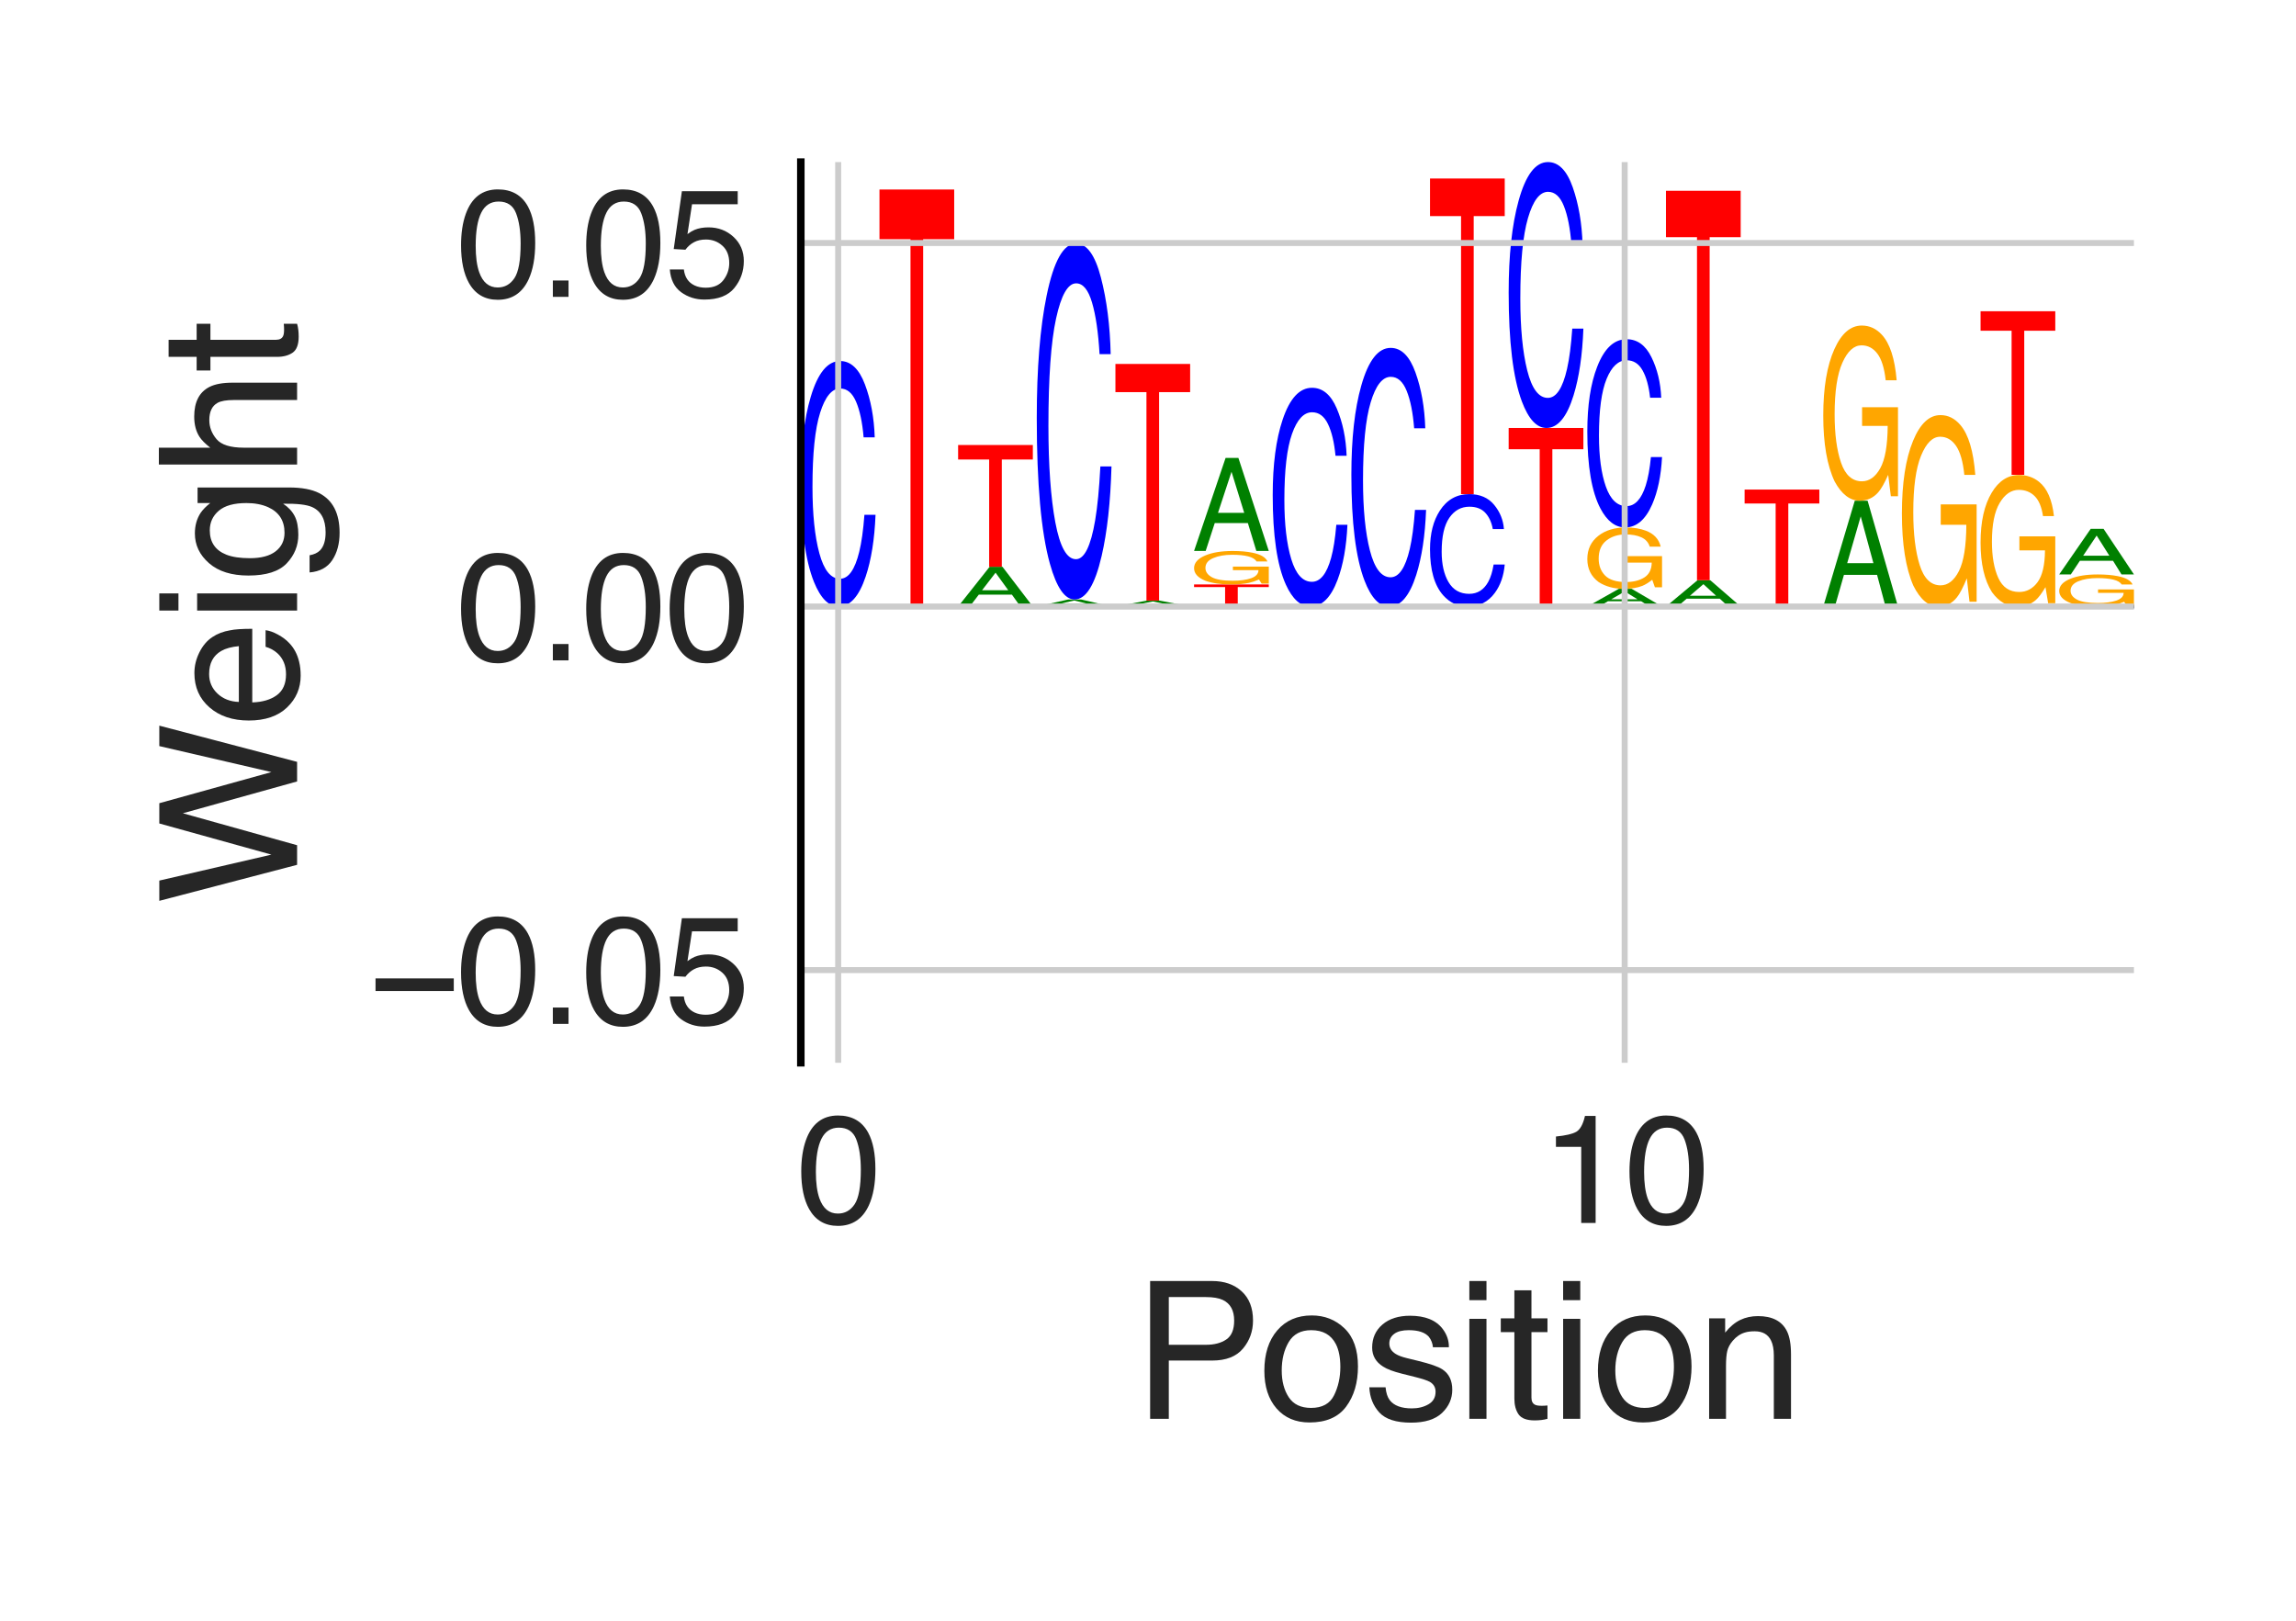 <?xml version="1.0" encoding="utf-8" standalone="no"?>
<!DOCTYPE svg PUBLIC "-//W3C//DTD SVG 1.1//EN"
  "http://www.w3.org/Graphics/SVG/1.1/DTD/svg11.dtd">
<svg height="216pt" version="1.1" viewBox="0 0 306 216" width="306pt" xmlns="http://www.w3.org/2000/svg" xmlns:xlink="http://www.w3.org/1999/xlink">
 <defs>
  <style type="text/css">*{stroke-linecap:butt;stroke-linejoin:round;}</style>
 </defs>
 <g id="figure_1">
  <g id="patch_1">
   <path d="M 0 216 
L 306 216 
L 306 0 
L 0 0 
z
" style="fill:#ffffff;"/>
  </g>
  <g id="axes_1">
   <g id="patch_2">
    <path d="M 106.73 141.64 
L 284.4 141.64 
L 284.4 21.6 
L 106.73 21.6 
z
" style="fill:#ffffff;"/>
   </g>
   <g id="line2d_1">
    <path clip-path="url(#pf4bdf32bd5)" d="M 106.73 80.837 
L 284.4 80.837 
" style="fill:none;stroke:#000000;stroke-linecap:round;stroke-width:0.5;"/>
   </g>
   <g id="patch_3">
    <path clip-path="url(#pf4bdf32bd5)" d="M 111.966 48.116 
Q 114.098 48.116 115.274 51.229 
Q 116.451 54.336 116.58 58.288 
L 115.098 58.288 
Q 114.846 55.29 114.093 53.537 
Q 113.34 51.778 111.98 51.778 
Q 110.322 51.778 109.303 55.006 
Q 108.283 58.227 108.283 64.886 
Q 108.283 70.347 109.202 73.745 
Q 110.124 77.135 111.951 77.135 
Q 113.631 77.135 114.511 73.562 
Q 114.976 71.681 115.206 68.608 
L 116.688 68.608 
Q 116.49 73.515 115.375 76.837 
Q 114.037 80.837 111.768 80.837 
Q 109.811 80.837 108.481 77.555 
Q 106.73 73.224 106.73 64.169 
Q 106.73 57.3 108.046 52.901 
Q 109.466 48.116 111.966 48.116 
z
M 111.66 48.116 
L 111.66 48.116 
z
" style="fill:#0000ff;"/>
   </g>
   <g id="patch_4">
    <path clip-path="url(#pf4bdf32bd5)" d="M 127.17 25.257 
L 127.17 31.879 
L 123.034 31.879 
L 123.034 80.837 
L 121.348 80.837 
L 121.348 31.879 
L 117.212 31.879 
L 117.212 25.257 
L 127.17 25.257 
z
" style="fill:#ff0000;"/>
   </g>
   <g id="patch_5">
    <path clip-path="url(#pf4bdf32bd5)" d="M 134.378 78.665 
L 132.684 76.324 
L 130.883 78.665 
L 134.378 78.665 
z
M 131.894 75.536 
L 133.603 75.536 
L 137.652 80.837 
L 135.994 80.837 
L 134.864 79.249 
L 130.45 79.249 
L 129.242 80.837 
L 127.694 80.837 
L 131.894 75.536 
z
M 132.677 75.536 
L 132.677 75.536 
z
" style="fill:#008000;"/>
   </g>
   <g id="patch_6">
    <path clip-path="url(#pf4bdf32bd5)" d="M 137.652 59.307 
L 137.652 61.24 
L 133.516 61.24 
L 133.516 75.536 
L 131.83 75.536 
L 131.83 61.24 
L 127.694 61.24 
L 127.694 59.307 
L 137.652 59.307 
z
" style="fill:#ff0000;"/>
   </g>
   <g id="patch_7">
    <path clip-path="url(#pf4bdf32bd5)" d="M 144.86 80.45 
L 143.166 80.033 
L 141.365 80.45 
L 144.86 80.45 
z
M 142.376 79.893 
L 144.085 79.893 
L 148.134 80.837 
L 146.476 80.837 
L 145.346 80.554 
L 140.932 80.554 
L 139.724 80.837 
L 138.176 80.837 
L 142.376 79.893 
z
M 143.159 79.893 
L 143.159 79.893 
z
" style="fill:#008000;"/>
   </g>
   <g id="patch_8">
    <path clip-path="url(#pf4bdf32bd5)" d="M 143.412 32.455 
Q 145.544 32.455 146.72 36.968 
Q 147.897 41.472 148.026 47.201 
L 146.544 47.201 
Q 146.292 42.855 145.539 40.314 
Q 144.786 37.763 143.426 37.763 
Q 141.768 37.763 140.749 42.443 
Q 139.729 47.113 139.729 56.767 
Q 139.729 64.685 140.648 69.611 
Q 141.57 74.526 143.397 74.526 
Q 145.077 74.526 145.957 69.346 
Q 146.422 66.618 146.652 62.164 
L 148.134 62.164 
Q 147.936 69.277 146.821 74.094 
Q 145.483 79.893 143.214 79.893 
Q 141.257 79.893 139.927 75.134 
Q 138.176 68.855 138.176 55.727 
Q 138.176 45.769 139.492 39.391 
Q 140.912 32.455 143.412 32.455 
z
M 143.106 32.455 
L 143.106 32.455 
z
" style="fill:#0000ff;"/>
   </g>
   <g id="patch_9">
    <path clip-path="url(#pf4bdf32bd5)" d="M 155.342 80.512 
L 153.648 80.161 
L 151.847 80.512 
L 155.342 80.512 
z
M 152.858 80.043 
L 154.567 80.043 
L 158.616 80.837 
L 156.958 80.837 
L 155.828 80.599 
L 151.414 80.599 
L 150.206 80.837 
L 148.658 80.837 
L 152.858 80.043 
z
M 153.641 80.043 
L 153.641 80.043 
z
" style="fill:#008000;"/>
   </g>
   <g id="patch_10">
    <path clip-path="url(#pf4bdf32bd5)" d="M 158.616 48.504 
L 158.616 52.261 
L 154.48 52.261 
L 154.48 80.043 
L 152.794 80.043 
L 152.794 52.261 
L 148.658 52.261 
L 148.658 48.504 
L 158.616 48.504 
z
" style="fill:#ff0000;"/>
   </g>
   <g id="patch_11">
    <path clip-path="url(#pf4bdf32bd5)" d="M 169.098 77.891 
L 169.098 78.242 
L 164.962 78.242 
L 164.962 80.837 
L 163.276 80.837 
L 163.276 78.242 
L 159.14 78.242 
L 159.14 77.891 
L 169.098 77.891 
z
" style="fill:#ff0000;"/>
   </g>
   <g id="patch_12">
    <path clip-path="url(#pf4bdf32bd5)" d="M 164.276 73.432 
Q 165.812 73.432 166.933 73.663 
Q 168.557 73.994 168.92 74.825 
L 167.46 74.825 
Q 167.191 74.361 166.353 74.148 
Q 165.515 73.936 164.238 73.936 
Q 162.725 73.936 161.69 74.378 
Q 160.655 74.819 160.655 75.694 
Q 160.655 76.449 161.507 76.923 
Q 162.362 77.398 164.29 77.398 
Q 165.767 77.398 166.735 77.065 
Q 167.704 76.732 167.726 75.987 
L 164.314 75.987 
L 164.314 75.512 
L 169.098 75.512 
L 169.098 77.779 
L 168.148 77.779 
L 167.792 77.233 
Q 167.044 77.554 166.465 77.678 
Q 165.491 77.891 163.993 77.891 
Q 162.058 77.891 160.662 77.404 
Q 159.14 76.792 159.14 75.725 
Q 159.14 74.661 160.624 74.032 
Q 162.034 73.432 164.276 73.432 
z
M 164.031 73.425 
L 164.031 73.425 
z
" style="fill:#ffa600;"/>
   </g>
   <g id="patch_13">
    <path clip-path="url(#pf4bdf32bd5)" d="M 165.824 68.348 
L 164.13 62.873 
L 162.329 68.348 
L 165.824 68.348 
z
M 163.34 61.032 
L 165.049 61.032 
L 169.098 73.425 
L 167.44 73.425 
L 166.31 69.714 
L 161.896 69.714 
L 160.688 73.425 
L 159.14 73.425 
L 163.34 61.032 
z
M 164.123 61.032 
L 164.123 61.032 
z
" style="fill:#008000;"/>
   </g>
   <g id="patch_14">
    <path clip-path="url(#pf4bdf32bd5)" d="M 174.858 51.682 
Q 176.99 51.682 178.166 54.456 
Q 179.343 57.224 179.472 60.745 
L 177.99 60.745 
Q 177.739 58.074 176.985 56.512 
Q 176.232 54.944 174.872 54.944 
Q 173.214 54.944 172.195 57.821 
Q 171.175 60.691 171.175 66.624 
Q 171.175 71.491 172.094 74.518 
Q 173.016 77.539 174.843 77.539 
Q 176.523 77.539 177.403 74.355 
Q 177.868 72.678 178.098 69.941 
L 179.58 69.941 
Q 179.382 74.313 178.267 77.273 
Q 176.929 80.837 174.66 80.837 
Q 172.703 80.837 171.373 77.912 
Q 169.622 74.053 169.622 65.985 
Q 169.622 59.865 170.938 55.945 
Q 172.359 51.682 174.858 51.682 
z
M 174.552 51.682 
L 174.552 51.682 
z
" style="fill:#0000ff;"/>
   </g>
   <g id="patch_15">
    <path clip-path="url(#pf4bdf32bd5)" d="M 185.34 46.364 
Q 187.472 46.364 188.648 49.644 
Q 189.825 52.917 189.954 57.08 
L 188.472 57.08 
Q 188.221 53.922 187.467 52.075 
Q 186.714 50.222 185.354 50.222 
Q 183.696 50.222 182.677 53.622 
Q 181.657 57.016 181.657 64.032 
Q 181.657 69.786 182.576 73.365 
Q 183.498 76.937 185.325 76.937 
Q 187.005 76.937 187.885 73.172 
Q 188.35 71.19 188.58 67.953 
L 190.062 67.953 
Q 189.864 73.122 188.749 76.623 
Q 187.411 80.837 185.142 80.837 
Q 183.185 80.837 181.855 77.379 
Q 180.104 72.816 180.104 63.276 
Q 180.104 56.039 181.42 51.405 
Q 182.841 46.364 185.34 46.364 
z
M 185.034 46.364 
L 185.034 46.364 
z
" style="fill:#0000ff;"/>
   </g>
   <g id="patch_16">
    <path clip-path="url(#pf4bdf32bd5)" d="M 195.822 65.855 
Q 197.954 65.855 199.13 67.28 
Q 200.307 68.703 200.436 70.512 
L 198.954 70.512 
Q 198.703 69.14 197.949 68.337 
Q 197.196 67.531 195.836 67.531 
Q 194.178 67.531 193.159 69.009 
Q 192.139 70.484 192.139 73.533 
Q 192.139 76.034 193.058 77.59 
Q 193.98 79.142 195.807 79.142 
Q 197.487 79.142 198.367 77.506 
Q 198.832 76.644 199.062 75.238 
L 200.544 75.238 
Q 200.346 77.484 199.231 79.006 
Q 197.893 80.837 195.624 80.837 
Q 193.667 80.837 192.337 79.334 
Q 190.586 77.351 190.586 73.205 
Q 190.586 70.06 191.902 68.046 
Q 193.323 65.855 195.822 65.855 
z
M 195.516 65.855 
L 195.516 65.855 
z
" style="fill:#0000ff;"/>
   </g>
   <g id="patch_17">
    <path clip-path="url(#pf4bdf32bd5)" d="M 200.544 23.789 
L 200.544 28.801 
L 196.408 28.801 
L 196.408 65.855 
L 194.722 65.855 
L 194.722 28.801 
L 190.586 28.801 
L 190.586 23.789 
L 200.544 23.789 
z
" style="fill:#ff0000;"/>
   </g>
   <g id="patch_18">
    <path clip-path="url(#pf4bdf32bd5)" d="M 211.026 57.036 
L 211.026 59.872 
L 206.89 59.872 
L 206.89 80.837 
L 205.204 80.837 
L 205.204 59.872 
L 201.068 59.872 
L 201.068 57.036 
L 211.026 57.036 
z
" style="fill:#ff0000;"/>
   </g>
   <g id="patch_19">
    <path clip-path="url(#pf4bdf32bd5)" d="M 206.304 21.6 
Q 208.436 21.6 209.612 24.971 
Q 210.789 28.335 210.918 32.616 
L 209.436 32.616 
Q 209.185 29.369 208.431 27.471 
Q 207.678 25.565 206.318 25.565 
Q 204.66 25.565 203.641 29.061 
Q 202.621 32.55 202.621 39.762 
Q 202.621 45.676 203.54 49.355 
Q 204.462 53.027 206.289 53.027 
Q 207.969 53.027 208.85 49.157 
Q 209.314 47.12 209.544 43.793 
L 211.026 43.793 
Q 210.828 49.106 209.713 52.705 
Q 208.375 57.036 206.106 57.036 
Q 204.149 57.036 202.819 53.482 
Q 201.068 48.791 201.068 38.985 
Q 201.068 31.546 202.384 26.782 
Q 203.805 21.6 206.304 21.6 
z
M 205.998 21.6 
L 205.998 21.6 
z
" style="fill:#0000ff;"/>
   </g>
   <g id="patch_20">
    <path clip-path="url(#pf4bdf32bd5)" d="M 218.234 79.869 
L 216.54 78.825 
L 214.739 79.869 
L 218.234 79.869 
z
M 215.75 78.474 
L 217.459 78.474 
L 221.508 80.837 
L 219.85 80.837 
L 218.72 80.129 
L 214.306 80.129 
L 213.098 80.837 
L 211.55 80.837 
L 215.75 78.474 
z
M 216.533 78.474 
L 216.533 78.474 
z
" style="fill:#008000;"/>
   </g>
   <g id="patch_21">
    <path clip-path="url(#pf4bdf32bd5)" d="M 216.686 70.301 
Q 218.222 70.301 219.343 70.724 
Q 220.967 71.332 221.33 72.854 
L 219.87 72.854 
Q 219.601 72.003 218.763 71.614 
Q 217.925 71.225 216.648 71.225 
Q 215.135 71.225 214.1 72.035 
Q 213.065 72.844 213.065 74.446 
Q 213.065 75.83 213.917 76.699 
Q 214.772 77.569 216.7 77.569 
Q 218.177 77.569 219.146 76.96 
Q 220.114 76.349 220.136 74.984 
L 216.724 74.984 
L 216.724 74.113 
L 221.508 74.113 
L 221.508 78.268 
L 220.558 78.268 
L 220.202 77.268 
Q 219.454 77.855 218.875 78.083 
Q 217.901 78.474 216.403 78.474 
Q 214.468 78.474 213.072 77.581 
Q 211.55 76.459 211.55 74.504 
Q 211.55 72.553 213.034 71.401 
Q 214.444 70.301 216.686 70.301 
z
M 216.441 70.29 
L 216.441 70.29 
z
" style="fill:#ffa600;"/>
   </g>
   <g id="patch_22">
    <path clip-path="url(#pf4bdf32bd5)" d="M 216.786 45.209 
Q 218.918 45.209 220.094 47.596 
Q 221.271 49.976 221.4 53.006 
L 219.918 53.006 
Q 219.667 50.708 218.913 49.364 
Q 218.16 48.016 216.8 48.016 
Q 215.142 48.016 214.123 50.49 
Q 213.103 52.959 213.103 58.063 
Q 213.103 62.249 214.022 64.853 
Q 214.944 67.452 216.771 67.452 
Q 218.451 67.452 219.332 64.713 
Q 219.796 63.271 220.026 60.916 
L 221.508 60.916 
Q 221.31 64.677 220.195 67.224 
Q 218.857 70.29 216.588 70.29 
Q 214.631 70.29 213.301 67.774 
Q 211.55 64.454 211.55 57.514 
Q 211.55 52.248 212.866 48.877 
Q 214.287 45.209 216.786 45.209 
z
M 216.48 45.209 
L 216.48 45.209 
z
" style="fill:#0000ff;"/>
   </g>
   <g id="patch_23">
    <path clip-path="url(#pf4bdf32bd5)" d="M 228.716 79.401 
L 227.022 77.853 
L 225.221 79.401 
L 228.716 79.401 
z
M 226.232 77.332 
L 227.941 77.332 
L 231.99 80.837 
L 230.332 80.837 
L 229.202 79.787 
L 224.788 79.787 
L 223.58 80.837 
L 222.032 80.837 
L 226.232 77.332 
z
M 227.015 77.332 
L 227.015 77.332 
z
" style="fill:#008000;"/>
   </g>
   <g id="patch_24">
    <path clip-path="url(#pf4bdf32bd5)" d="M 231.99 25.426 
L 231.99 31.61 
L 227.854 31.61 
L 227.854 77.332 
L 226.168 77.332 
L 226.168 31.61 
L 222.032 31.61 
L 222.032 25.426 
L 231.99 25.426 
z
" style="fill:#ff0000;"/>
   </g>
   <g id="patch_25">
    <path clip-path="url(#pf4bdf32bd5)" d="M 242.472 65.247 
L 242.472 67.104 
L 238.336 67.104 
L 238.336 80.837 
L 236.65 80.837 
L 236.65 67.104 
L 232.514 67.104 
L 232.514 65.247 
L 242.472 65.247 
z
" style="fill:#ff0000;"/>
   </g>
   <g id="patch_26">
    <path clip-path="url(#pf4bdf32bd5)" d="M 249.68 75.057 
L 247.986 68.825 
L 246.185 75.057 
L 249.68 75.057 
z
M 247.196 66.729 
L 248.905 66.729 
L 252.954 80.837 
L 251.296 80.837 
L 250.166 76.612 
L 245.752 76.612 
L 244.544 80.837 
L 242.996 80.837 
L 247.196 66.729 
z
M 247.979 66.729 
L 247.979 66.729 
z
" style="fill:#008000;"/>
   </g>
   <g id="patch_27">
    <path clip-path="url(#pf4bdf32bd5)" d="M 248.132 43.387 
Q 249.668 43.387 250.789 44.595 
Q 252.413 46.329 252.776 50.678 
L 251.316 50.678 
Q 251.047 48.248 250.209 47.136 
Q 249.371 46.025 248.094 46.025 
Q 246.581 46.025 245.546 48.339 
Q 244.511 50.649 244.511 55.225 
Q 244.511 59.177 245.363 61.66 
Q 246.218 64.144 248.146 64.144 
Q 249.623 64.144 250.592 62.405 
Q 251.56 60.66 251.582 56.761 
L 248.17 56.761 
L 248.17 54.273 
L 252.954 54.273 
L 252.954 66.139 
L 252.004 66.139 
L 251.648 63.284 
Q 250.9 64.961 250.321 65.613 
Q 249.347 66.729 247.849 66.729 
Q 245.914 66.729 244.518 64.178 
Q 242.996 60.974 242.996 55.389 
Q 242.996 49.818 244.48 46.527 
Q 245.89 43.387 248.132 43.387 
z
M 247.887 43.353 
L 247.887 43.353 
z
" style="fill:#ffa600;"/>
   </g>
   <g id="patch_28">
    <path clip-path="url(#pf4bdf32bd5)" d="M 258.614 55.322 
Q 260.15 55.322 261.271 56.642 
Q 262.895 58.538 263.258 63.292 
L 261.798 63.292 
Q 261.529 60.635 260.691 59.42 
Q 259.853 58.206 258.576 58.206 
Q 257.063 58.206 256.028 60.736 
Q 254.993 63.26 254.993 68.262 
Q 254.993 72.582 255.845 75.297 
Q 256.7 78.011 258.628 78.011 
Q 260.105 78.011 261.074 76.11 
Q 262.042 74.203 262.064 69.941 
L 258.652 69.941 
L 258.652 67.221 
L 263.436 67.221 
L 263.436 80.193 
L 262.486 80.193 
L 262.13 77.071 
Q 261.382 78.904 260.803 79.617 
Q 259.829 80.837 258.331 80.837 
Q 256.396 80.837 255 78.048 
Q 253.478 74.547 253.478 68.441 
Q 253.478 62.352 254.962 58.755 
Q 256.372 55.322 258.614 55.322 
z
M 258.369 55.285 
L 258.369 55.285 
z
" style="fill:#ffa600;"/>
   </g>
   <g id="patch_29">
    <path clip-path="url(#pf4bdf32bd5)" d="M 269.096 63.306 
Q 270.632 63.306 271.753 64.213 
Q 273.377 65.516 273.74 68.782 
L 272.28 68.782 
Q 272.011 66.956 271.173 66.122 
Q 270.335 65.287 269.058 65.287 
Q 267.545 65.287 266.51 67.025 
Q 265.475 68.76 265.475 72.196 
Q 265.475 75.165 266.327 77.03 
Q 267.182 78.895 269.11 78.895 
Q 270.587 78.895 271.556 77.589 
Q 272.524 76.279 272.546 73.35 
L 269.134 73.35 
L 269.134 71.482 
L 273.918 71.482 
L 273.918 80.394 
L 272.968 80.394 
L 272.612 78.25 
Q 271.864 79.509 271.285 79.999 
Q 270.311 80.837 268.813 80.837 
Q 266.878 80.837 265.482 78.921 
Q 263.96 76.515 263.96 72.32 
Q 263.96 68.136 265.444 65.664 
Q 266.854 63.306 269.096 63.306 
z
M 268.851 63.28 
L 268.851 63.28 
z
" style="fill:#ffa600;"/>
   </g>
   <g id="patch_30">
    <path clip-path="url(#pf4bdf32bd5)" d="M 273.918 41.48 
L 273.918 44.077 
L 269.782 44.077 
L 269.782 63.28 
L 268.096 63.28 
L 268.096 44.077 
L 263.96 44.077 
L 263.96 41.48 
L 273.918 41.48 
z
" style="fill:#ff0000;"/>
   </g>
   <g id="patch_31">
    <path clip-path="url(#pf4bdf32bd5)" d="M 279.578 76.56 
Q 281.114 76.56 282.235 76.782 
Q 283.859 77.1 284.222 77.896 
L 282.762 77.896 
Q 282.493 77.451 281.655 77.247 
Q 280.817 77.044 279.54 77.044 
Q 278.027 77.044 276.992 77.468 
Q 275.957 77.891 275.957 78.729 
Q 275.957 79.453 276.809 79.908 
Q 277.664 80.363 279.592 80.363 
Q 281.069 80.363 282.038 80.045 
Q 283.006 79.725 283.028 79.011 
L 279.616 79.011 
L 279.616 78.555 
L 284.4 78.555 
L 284.4 80.729 
L 283.45 80.729 
L 283.094 80.206 
Q 282.346 80.513 281.767 80.632 
Q 280.793 80.837 279.295 80.837 
Q 277.36 80.837 275.964 80.37 
Q 274.442 79.783 274.442 78.759 
Q 274.442 77.739 275.926 77.136 
Q 277.336 76.56 279.578 76.56 
z
M 279.333 76.554 
L 279.333 76.554 
z
" style="fill:#ffa600;"/>
   </g>
   <g id="patch_32">
    <path clip-path="url(#pf4bdf32bd5)" d="M 281.126 74.064 
L 279.432 71.379 
L 277.631 74.064 
L 281.126 74.064 
z
M 278.642 70.476 
L 280.351 70.476 
L 284.4 76.554 
L 282.742 76.554 
L 281.612 74.734 
L 277.198 74.734 
L 275.99 76.554 
L 274.442 76.554 
L 278.642 70.476 
z
M 279.425 70.476 
L 279.425 70.476 
z
" style="fill:#008000;"/>
   </g>
   <g id="patch_33">
    <path clip-path="url(#pf4bdf32bd5)" d="M 113.414 94.228 
L 111.72 99.241 
L 109.919 94.228 
L 113.414 94.228 
z
M 110.93 100.926 
L 112.639 100.926 
L 116.688 89.58 
L 115.03 89.58 
L 113.9 92.978 
L 109.486 92.978 
L 108.278 89.58 
L 106.73 89.58 
L 110.93 100.926 
z
M 111.713 100.926 
L 111.713 100.926 
z
" style="fill:none;opacity:0;"/>
   </g>
   <g id="patch_34">
    <path clip-path="url(#pf4bdf32bd5)" d="M 111.866 114.059 
Q 113.402 114.059 114.523 113.38 
Q 116.147 112.404 116.51 109.957 
L 115.05 109.957 
Q 114.781 111.324 113.943 111.95 
Q 113.105 112.575 111.828 112.575 
Q 110.315 112.575 109.28 111.273 
Q 108.245 109.973 108.245 107.399 
Q 108.245 105.175 109.097 103.778 
Q 109.952 102.381 111.88 102.381 
Q 113.357 102.381 114.325 103.359 
Q 115.294 104.341 115.316 106.534 
L 111.904 106.534 
L 111.904 107.935 
L 116.688 107.935 
L 116.688 101.258 
L 115.738 101.258 
L 115.382 102.864 
Q 114.634 101.921 114.055 101.554 
Q 113.081 100.926 111.583 100.926 
Q 109.648 100.926 108.252 102.362 
Q 106.73 104.164 106.73 107.307 
Q 106.73 110.441 108.214 112.292 
Q 109.624 114.059 111.866 114.059 
z
M 111.621 114.078 
L 111.621 114.078 
z
" style="fill:none;opacity:0;"/>
   </g>
   <g id="patch_35">
    <path clip-path="url(#pf4bdf32bd5)" d="M 116.688 89.58 
L 116.688 88.538 
L 112.552 88.538 
L 112.552 80.837 
L 110.866 80.837 
L 110.866 88.538 
L 106.73 88.538 
L 106.73 89.58 
L 116.688 89.58 
z
" style="fill:none;opacity:0;"/>
   </g>
   <g id="patch_36">
    <path clip-path="url(#pf4bdf32bd5)" d="M 123.896 95.193 
L 122.202 106.862 
L 120.401 95.193 
L 123.896 95.193 
z
M 121.412 110.786 
L 123.121 110.786 
L 127.17 84.369 
L 125.512 84.369 
L 124.382 92.281 
L 119.968 92.281 
L 118.76 84.369 
L 117.212 84.369 
L 121.412 110.786 
z
M 122.195 110.786 
L 122.195 110.786 
z
" style="fill:none;opacity:0;"/>
   </g>
   <g id="patch_37">
    <path clip-path="url(#pf4bdf32bd5)" d="M 122.448 84.369 
Q 124.58 84.369 125.756 84.033 
Q 126.933 83.698 127.062 83.271 
L 125.58 83.271 
Q 125.328 83.595 124.575 83.784 
Q 123.822 83.974 122.462 83.974 
Q 120.804 83.974 119.785 83.626 
Q 118.765 83.278 118.765 82.559 
Q 118.765 81.969 119.684 81.603 
Q 120.606 81.237 122.433 81.237 
Q 124.113 81.237 124.993 81.622 
Q 125.458 81.825 125.688 82.157 
L 127.17 82.157 
Q 126.972 81.627 125.857 81.269 
Q 124.519 80.837 122.25 80.837 
Q 120.293 80.837 118.963 81.191 
Q 117.212 81.659 117.212 82.636 
Q 117.212 83.378 118.528 83.853 
Q 119.948 84.369 122.448 84.369 
z
M 122.142 84.369 
L 122.142 84.369 
z
" style="fill:none;opacity:0;"/>
   </g>
   <g id="patch_38">
    <path clip-path="url(#pf4bdf32bd5)" d="M 122.348 138.014 
Q 123.884 138.014 125.005 136.605 
Q 126.629 134.581 126.992 129.509 
L 125.532 129.509 
Q 125.263 132.344 124.425 133.64 
Q 123.587 134.936 122.31 134.936 
Q 120.797 134.936 119.762 132.237 
Q 118.727 129.543 118.727 124.205 
Q 118.727 119.595 119.579 116.698 
Q 120.434 113.801 122.362 113.801 
Q 123.839 113.801 124.807 115.83 
Q 125.776 117.865 125.798 122.413 
L 122.386 122.413 
L 122.386 125.316 
L 127.17 125.316 
L 127.17 111.474 
L 126.22 111.474 
L 125.864 114.804 
Q 125.116 112.849 124.537 112.088 
Q 123.563 110.786 122.065 110.786 
Q 120.13 110.786 118.734 113.762 
Q 117.212 117.498 117.212 124.014 
Q 117.212 130.512 118.696 134.35 
Q 120.106 138.014 122.348 138.014 
z
M 122.103 138.053 
L 122.103 138.053 
z
" style="fill:none;opacity:0;"/>
   </g>
   <g id="patch_39">
    <path clip-path="url(#pf4bdf32bd5)" d="M 132.93 90.351 
Q 135.062 90.351 136.238 89.445 
Q 137.415 88.542 137.544 87.393 
L 136.062 87.393 
Q 135.81 88.265 135.057 88.774 
Q 134.304 89.286 132.944 89.286 
Q 131.286 89.286 130.267 88.348 
Q 129.247 87.411 129.247 85.475 
Q 129.247 83.887 130.166 82.899 
Q 131.088 81.913 132.915 81.913 
Q 134.595 81.913 135.475 82.952 
Q 135.94 83.499 136.17 84.393 
L 137.652 84.393 
Q 137.454 82.966 136.339 82 
Q 135.001 80.837 132.732 80.837 
Q 130.775 80.837 129.445 81.791 
Q 127.694 83.051 127.694 85.683 
Q 127.694 87.68 129.01 88.959 
Q 130.43 90.351 132.93 90.351 
z
M 132.624 90.351 
L 132.624 90.351 
z
" style="fill:none;opacity:0;"/>
   </g>
   <g id="patch_40">
    <path clip-path="url(#pf4bdf32bd5)" d="M 132.83 102.54 
Q 134.366 102.54 135.487 101.909 
Q 137.111 101.003 137.474 98.732 
L 136.014 98.732 
Q 135.745 100.001 134.907 100.582 
Q 134.069 101.162 132.792 101.162 
Q 131.279 101.162 130.244 99.953 
Q 129.209 98.747 129.209 96.358 
Q 129.209 94.294 130.061 92.997 
Q 130.916 91.7 132.844 91.7 
Q 134.321 91.7 135.289 92.609 
Q 136.258 93.52 136.28 95.556 
L 132.868 95.556 
L 132.868 96.855 
L 137.652 96.855 
L 137.652 90.658 
L 136.702 90.658 
L 136.346 92.15 
Q 135.598 91.274 135.019 90.933 
Q 134.045 90.351 132.547 90.351 
Q 130.612 90.351 129.216 91.683 
Q 127.694 93.356 127.694 96.272 
Q 127.694 99.181 129.178 100.9 
Q 130.588 102.54 132.83 102.54 
z
M 132.585 102.557 
L 132.585 102.557 
z
" style="fill:none;opacity:0;"/>
   </g>
   <g id="patch_41">
    <path clip-path="url(#pf4bdf32bd5)" d="M 143.312 101.194 
Q 144.848 101.194 145.969 100.141 
Q 147.593 98.628 147.956 94.835 
L 146.496 94.835 
Q 146.227 96.955 145.389 97.924 
Q 144.551 98.893 143.274 98.893 
Q 141.761 98.893 140.726 96.875 
Q 139.691 94.861 139.691 90.87 
Q 139.691 87.423 140.543 85.257 
Q 141.398 83.091 143.326 83.091 
Q 144.803 83.091 145.771 84.608 
Q 146.74 86.13 146.762 89.53 
L 143.35 89.53 
L 143.35 91.7 
L 148.134 91.7 
L 148.134 81.351 
L 147.184 81.351 
L 146.828 83.841 
Q 146.08 82.379 145.501 81.81 
Q 144.527 80.837 143.029 80.837 
Q 141.094 80.837 139.698 83.062 
Q 138.176 85.856 138.176 90.727 
Q 138.176 95.586 139.66 98.455 
Q 141.07 101.194 143.312 101.194 
z
M 143.067 101.224 
L 143.067 101.224 
z
" style="fill:none;opacity:0;"/>
   </g>
   <g id="patch_42">
    <path clip-path="url(#pf4bdf32bd5)" d="M 148.134 130.486 
L 148.134 126.999 
L 143.998 126.999 
L 143.998 101.224 
L 142.312 101.224 
L 142.312 126.999 
L 138.176 126.999 
L 138.176 130.486 
L 148.134 130.486 
z
" style="fill:none;opacity:0;"/>
   </g>
   <g id="patch_43">
    <path clip-path="url(#pf4bdf32bd5)" d="M 153.894 90.288 
Q 156.026 90.288 157.202 89.389 
Q 158.379 88.491 158.508 87.35 
L 157.026 87.35 
Q 156.774 88.216 156.021 88.722 
Q 155.268 89.23 153.908 89.23 
Q 152.25 89.23 151.231 88.298 
Q 150.211 87.367 150.211 85.444 
Q 150.211 83.867 151.13 82.885 
Q 152.052 81.906 153.879 81.906 
Q 155.559 81.906 156.439 82.938 
Q 156.904 83.482 157.134 84.369 
L 158.616 84.369 
Q 158.418 82.952 157.303 81.992 
Q 155.965 80.837 153.696 80.837 
Q 151.739 80.837 150.409 81.785 
Q 148.658 83.036 148.658 85.651 
Q 148.658 87.635 149.974 88.906 
Q 151.394 90.288 153.894 90.288 
z
M 153.588 90.288 
L 153.588 90.288 
z
" style="fill:none;opacity:0;"/>
   </g>
   <g id="patch_44">
    <path clip-path="url(#pf4bdf32bd5)" d="M 153.794 113.723 
Q 155.33 113.723 156.451 112.51 
Q 158.075 110.769 158.438 106.403 
L 156.978 106.403 
Q 156.709 108.843 155.871 109.958 
Q 155.033 111.074 153.756 111.074 
Q 152.243 111.074 151.208 108.751 
Q 150.173 106.432 150.173 101.838 
Q 150.173 97.87 151.025 95.376 
Q 151.88 92.883 153.808 92.883 
Q 155.285 92.883 156.253 94.629 
Q 157.222 96.381 157.244 100.295 
L 153.832 100.295 
L 153.832 102.794 
L 158.616 102.794 
L 158.616 90.879 
L 157.666 90.879 
L 157.31 93.746 
Q 156.562 92.063 155.983 91.408 
Q 155.009 90.288 153.511 90.288 
Q 151.576 90.288 150.18 92.849 
Q 148.658 96.065 148.658 101.673 
Q 148.658 107.266 150.142 110.57 
Q 151.552 113.723 153.794 113.723 
z
M 153.549 113.757 
L 153.549 113.757 
z
" style="fill:none;opacity:0;"/>
   </g>
   <g id="patch_45">
    <path clip-path="url(#pf4bdf32bd5)" d="M 164.376 100.85 
Q 166.508 100.85 167.684 98.946 
Q 168.861 97.046 168.99 94.629 
L 167.508 94.629 
Q 167.257 96.462 166.503 97.534 
Q 165.75 98.61 164.39 98.61 
Q 162.732 98.61 161.713 96.636 
Q 160.693 94.666 160.693 90.593 
Q 160.693 87.253 161.612 85.175 
Q 162.534 83.101 164.361 83.101 
Q 166.041 83.101 166.921 85.287 
Q 167.386 86.437 167.616 88.316 
L 169.098 88.316 
Q 168.9 85.316 167.785 83.283 
Q 166.447 80.837 164.178 80.837 
Q 162.221 80.837 160.891 82.844 
Q 159.14 85.493 159.14 91.032 
Q 159.14 95.233 160.456 97.923 
Q 161.876 100.85 164.376 100.85 
z
M 164.07 100.85 
L 164.07 100.85 
z
" style="fill:none;opacity:0;"/>
   </g>
   <g id="patch_46">
    <path clip-path="url(#pf4bdf32bd5)" d="M 176.306 80.895 
L 174.612 80.958 
L 172.811 80.895 
L 176.306 80.895 
z
M 173.822 80.979 
L 175.531 80.979 
L 179.58 80.837 
L 177.922 80.837 
L 176.792 80.88 
L 172.378 80.88 
L 171.17 80.837 
L 169.622 80.837 
L 173.822 80.979 
z
M 174.605 80.979 
L 174.605 80.979 
z
" style="fill:none;opacity:0;"/>
   </g>
   <g id="patch_47">
    <path clip-path="url(#pf4bdf32bd5)" d="M 174.758 93.5 
Q 176.294 93.5 177.415 92.852 
Q 179.039 91.921 179.402 89.589 
L 177.942 89.589 
Q 177.673 90.892 176.835 91.488 
Q 175.997 92.085 174.72 92.085 
Q 173.207 92.085 172.172 90.843 
Q 171.137 89.604 171.137 87.15 
Q 171.137 85.03 171.989 83.698 
Q 172.844 82.366 174.772 82.366 
Q 176.249 82.366 177.217 83.299 
Q 178.186 84.235 178.208 86.326 
L 174.796 86.326 
L 174.796 87.661 
L 179.58 87.661 
L 179.58 81.296 
L 178.63 81.296 
L 178.274 82.827 
Q 177.526 81.928 176.947 81.578 
Q 175.973 80.979 174.475 80.979 
Q 172.54 80.979 171.144 82.348 
Q 169.622 84.066 169.622 87.062 
Q 169.622 90.05 171.106 91.815 
Q 172.516 93.5 174.758 93.5 
z
M 174.513 93.518 
L 174.513 93.518 
z
" style="fill:none;opacity:0;"/>
   </g>
   <g id="patch_48">
    <path clip-path="url(#pf4bdf32bd5)" d="M 179.58 110.456 
L 179.58 108.438 
L 175.444 108.438 
L 175.444 93.518 
L 173.758 93.518 
L 173.758 108.438 
L 169.622 108.438 
L 169.622 110.456 
L 179.58 110.456 
z
" style="fill:none;opacity:0;"/>
   </g>
   <g id="patch_49">
    <path clip-path="url(#pf4bdf32bd5)" d="M 186.788 104.547 
L 185.094 113.068 
L 183.293 104.547 
L 186.788 104.547 
z
M 184.304 115.934 
L 186.013 115.934 
L 190.062 96.644 
L 188.404 96.644 
L 187.274 102.421 
L 182.86 102.421 
L 181.652 96.644 
L 180.104 96.644 
L 184.304 115.934 
z
M 185.087 115.934 
L 185.087 115.934 
z
" style="fill:none;opacity:0;"/>
   </g>
   <g id="patch_50">
    <path clip-path="url(#pf4bdf32bd5)" d="M 185.24 96.625 
Q 186.776 96.625 187.897 95.95 
Q 189.521 94.982 189.884 92.554 
L 188.424 92.554 
Q 188.155 93.911 187.317 94.531 
Q 186.479 95.152 185.202 95.152 
Q 183.689 95.152 182.654 93.86 
Q 181.619 92.57 181.619 90.016 
Q 181.619 87.809 182.471 86.422 
Q 183.326 85.036 185.254 85.036 
Q 186.731 85.036 187.699 86.007 
Q 188.668 86.981 188.69 89.158 
L 185.278 89.158 
L 185.278 90.547 
L 190.062 90.547 
L 190.062 83.922 
L 189.112 83.922 
L 188.756 85.516 
Q 188.008 84.58 187.429 84.216 
Q 186.455 83.593 184.957 83.593 
Q 183.022 83.593 181.626 85.017 
Q 180.104 86.805 180.104 89.924 
Q 180.104 93.034 181.588 94.871 
Q 182.998 96.625 185.24 96.625 
z
M 184.995 96.644 
L 184.995 96.644 
z
" style="fill:none;opacity:0;"/>
   </g>
   <g id="patch_51">
    <path clip-path="url(#pf4bdf32bd5)" d="M 190.062 83.593 
L 190.062 83.264 
L 185.926 83.264 
L 185.926 80.837 
L 184.24 80.837 
L 184.24 83.264 
L 180.104 83.264 
L 180.104 83.593 
L 190.062 83.593 
z
" style="fill:none;opacity:0;"/>
   </g>
   <g id="patch_52">
    <path clip-path="url(#pf4bdf32bd5)" d="M 197.27 91.646 
L 195.576 103.299 
L 193.775 91.646 
L 197.27 91.646 
z
M 194.786 107.218 
L 196.495 107.218 
L 200.544 80.837 
L 198.886 80.837 
L 197.756 88.738 
L 193.342 88.738 
L 192.134 80.837 
L 190.586 80.837 
L 194.786 107.218 
z
M 195.569 107.218 
L 195.569 107.218 
z
" style="fill:none;opacity:0;"/>
   </g>
   <g id="patch_53">
    <path clip-path="url(#pf4bdf32bd5)" d="M 195.722 139.169 
Q 197.258 139.169 198.379 137.516 
Q 200.003 135.141 200.366 129.189 
L 198.906 129.189 
Q 198.637 132.516 197.799 134.037 
Q 196.961 135.558 195.684 135.558 
Q 194.171 135.558 193.136 132.39 
Q 192.101 129.229 192.101 122.965 
Q 192.101 117.555 192.953 114.156 
Q 193.808 110.756 195.736 110.756 
Q 197.213 110.756 198.182 113.137 
Q 199.15 115.525 199.172 120.862 
L 195.76 120.862 
L 195.76 124.268 
L 200.544 124.268 
L 200.544 108.025 
L 199.594 108.025 
L 199.238 111.934 
Q 198.49 109.639 197.911 108.746 
Q 196.937 107.218 195.439 107.218 
Q 193.504 107.218 192.108 110.71 
Q 190.586 115.095 190.586 122.741 
Q 190.586 130.366 192.07 134.87 
Q 193.48 139.169 195.722 139.169 
z
M 195.477 139.216 
L 195.477 139.216 
z
" style="fill:none;opacity:0;"/>
   </g>
   <g id="patch_54">
    <path clip-path="url(#pf4bdf32bd5)" d="M 207.752 85.504 
L 206.058 90.536 
L 204.257 85.504 
L 207.752 85.504 
z
M 205.268 92.228 
L 206.977 92.228 
L 211.026 80.837 
L 209.368 80.837 
L 208.238 84.249 
L 203.824 84.249 
L 202.616 80.837 
L 201.068 80.837 
L 205.268 92.228 
z
M 206.051 92.228 
L 206.051 92.228 
z
" style="fill:none;opacity:0;"/>
   </g>
   <g id="patch_55">
    <path clip-path="url(#pf4bdf32bd5)" d="M 206.204 141.569 
Q 207.74 141.569 208.861 139.015 
Q 210.485 135.349 210.848 126.157 
L 209.388 126.157 
Q 209.119 131.294 208.281 133.643 
Q 207.443 135.992 206.166 135.992 
Q 204.653 135.992 203.618 131.1 
Q 202.583 126.218 202.583 116.546 
Q 202.583 108.192 203.435 102.942 
Q 204.29 97.692 206.218 97.692 
Q 207.695 97.692 208.664 101.369 
Q 209.632 105.056 209.654 113.298 
L 206.242 113.298 
L 206.242 118.558 
L 211.026 118.558 
L 211.026 93.474 
L 210.076 93.474 
L 209.72 99.51 
Q 208.972 95.966 208.393 94.588 
Q 207.419 92.228 205.921 92.228 
Q 203.986 92.228 202.59 97.621 
Q 201.068 104.392 201.068 116.199 
Q 201.068 127.975 202.552 134.93 
Q 203.962 141.569 206.204 141.569 
z
M 205.959 141.64 
L 205.959 141.64 
z
" style="fill:none;opacity:0;"/>
   </g>
   <g id="patch_56">
    <path clip-path="url(#pf4bdf32bd5)" d="M 221.508 117.185 
L 221.508 112.855 
L 217.372 112.855 
L 217.372 80.837 
L 215.686 80.837 
L 215.686 112.855 
L 211.55 112.855 
L 211.55 117.185 
L 221.508 117.185 
z
" style="fill:none;opacity:0;"/>
   </g>
   <g id="patch_57">
    <path clip-path="url(#pf4bdf32bd5)" d="M 227.268 101.49 
Q 229.4 101.49 230.576 99.525 
Q 231.753 97.565 231.882 95.07 
L 230.4 95.07 
Q 230.149 96.962 229.395 98.069 
Q 228.642 99.179 227.282 99.179 
Q 225.624 99.179 224.605 97.142 
Q 223.585 95.109 223.585 90.905 
Q 223.585 87.458 224.504 85.314 
Q 225.426 83.174 227.253 83.174 
Q 228.933 83.174 229.814 85.429 
Q 230.278 86.617 230.508 88.556 
L 231.99 88.556 
Q 231.792 85.459 230.677 83.361 
Q 229.339 80.837 227.07 80.837 
Q 225.113 80.837 223.783 82.909 
Q 222.032 85.643 222.032 91.358 
Q 222.032 95.694 223.348 98.47 
Q 224.769 101.49 227.268 101.49 
z
M 226.962 101.49 
L 226.962 101.49 
z
" style="fill:none;opacity:0;"/>
   </g>
   <g id="patch_58">
    <path clip-path="url(#pf4bdf32bd5)" d="M 227.168 137.796 
Q 228.704 137.796 229.825 135.917 
Q 231.449 133.219 231.812 126.456 
L 230.352 126.456 
Q 230.083 130.236 229.245 131.964 
Q 228.407 133.693 227.13 133.693 
Q 225.617 133.693 224.582 130.093 
Q 223.547 126.501 223.547 119.384 
Q 223.547 113.237 224.399 109.374 
Q 225.254 105.511 227.182 105.511 
Q 228.659 105.511 229.628 108.216 
Q 230.596 110.929 230.618 116.994 
L 227.206 116.994 
L 227.206 120.864 
L 231.99 120.864 
L 231.99 102.407 
L 231.04 102.407 
L 230.684 106.849 
Q 229.936 104.241 229.357 103.226 
Q 228.383 101.49 226.885 101.49 
Q 224.95 101.49 223.554 105.458 
Q 222.032 110.441 222.032 119.128 
Q 222.032 127.793 223.516 132.911 
Q 224.926 137.796 227.168 137.796 
z
M 226.923 137.848 
L 226.923 137.848 
z
" style="fill:none;opacity:0;"/>
   </g>
   <g id="patch_59">
    <path clip-path="url(#pf4bdf32bd5)" d="M 239.198 81.705 
L 237.504 82.64 
L 235.703 81.705 
L 239.198 81.705 
z
M 236.714 82.955 
L 238.423 82.955 
L 242.472 80.837 
L 240.814 80.837 
L 239.684 81.471 
L 235.27 81.471 
L 234.062 80.837 
L 232.514 80.837 
L 236.714 82.955 
z
M 237.497 82.955 
L 237.497 82.955 
z
" style="fill:none;opacity:0;"/>
   </g>
   <g id="patch_60">
    <path clip-path="url(#pf4bdf32bd5)" d="M 237.75 88.474 
Q 239.882 88.474 241.059 87.949 
Q 242.235 87.425 242.364 86.758 
L 240.882 86.758 
Q 240.631 87.264 239.877 87.559 
Q 239.124 87.856 237.764 87.856 
Q 236.106 87.856 235.087 87.312 
Q 234.067 86.768 234.067 85.645 
Q 234.067 84.724 234.986 84.151 
Q 235.908 83.579 237.735 83.579 
Q 239.415 83.579 240.296 84.182 
Q 240.76 84.499 240.99 85.017 
L 242.472 85.017 
Q 242.274 84.19 241.159 83.629 
Q 239.821 82.955 237.552 82.955 
Q 235.595 82.955 234.265 83.508 
Q 232.514 84.239 232.514 85.766 
Q 232.514 86.925 233.83 87.667 
Q 235.251 88.474 237.75 88.474 
z
M 237.444 88.474 
L 237.444 88.474 
z
" style="fill:none;opacity:0;"/>
   </g>
   <g id="patch_61">
    <path clip-path="url(#pf4bdf32bd5)" d="M 237.65 96.538 
Q 239.186 96.538 240.307 96.121 
Q 241.931 95.522 242.294 94.019 
L 240.834 94.019 
Q 240.565 94.859 239.727 95.243 
Q 238.889 95.627 237.612 95.627 
Q 236.099 95.627 235.064 94.827 
Q 234.029 94.029 234.029 92.448 
Q 234.029 91.083 234.881 90.225 
Q 235.736 89.367 237.664 89.367 
Q 239.141 89.367 240.11 89.968 
Q 241.078 90.57 241.1 91.918 
L 237.688 91.918 
L 237.688 92.777 
L 242.472 92.777 
L 242.472 88.677 
L 241.522 88.677 
L 241.166 89.664 
Q 240.418 89.085 239.839 88.859 
Q 238.865 88.474 237.367 88.474 
Q 235.432 88.474 234.036 89.355 
Q 232.514 90.462 232.514 92.392 
Q 232.514 94.317 233.998 95.453 
Q 235.408 96.538 237.65 96.538 
z
M 237.405 96.55 
L 237.405 96.55 
z
" style="fill:none;opacity:0;"/>
   </g>
   <g id="patch_62">
    <path clip-path="url(#pf4bdf32bd5)" d="M 248.232 93.983 
Q 250.364 93.983 251.541 92.732 
Q 252.717 91.484 252.846 89.897 
L 251.364 89.897 
Q 251.113 91.101 250.359 91.805 
Q 249.606 92.512 248.246 92.512 
Q 246.588 92.512 245.569 91.215 
Q 244.549 89.921 244.549 87.246 
Q 244.549 85.051 245.468 83.686 
Q 246.39 82.324 248.217 82.324 
Q 249.897 82.324 250.778 83.76 
Q 251.242 84.516 251.472 85.75 
L 252.954 85.75 
Q 252.756 83.779 251.641 82.444 
Q 250.303 80.837 248.034 80.837 
Q 246.077 80.837 244.747 82.156 
Q 242.996 83.896 242.996 87.534 
Q 242.996 90.293 244.312 92.061 
Q 245.733 93.983 248.232 93.983 
z
M 247.926 93.983 
L 247.926 93.983 
z
" style="fill:none;opacity:0;"/>
   </g>
   <g id="patch_63">
    <path clip-path="url(#pf4bdf32bd5)" d="M 252.954 118.871 
L 252.954 115.905 
L 248.818 115.905 
L 248.818 93.983 
L 247.132 93.983 
L 247.132 115.905 
L 242.996 115.905 
L 242.996 118.871 
L 252.954 118.871 
z
" style="fill:none;opacity:0;"/>
   </g>
   <g id="patch_64">
    <path clip-path="url(#pf4bdf32bd5)" d="M 260.162 85.458 
L 258.468 89.332 
L 256.667 85.458 
L 260.162 85.458 
z
M 257.678 90.634 
L 259.387 90.634 
L 263.436 81.865 
L 261.778 81.865 
L 260.648 84.491 
L 256.234 84.491 
L 255.026 81.865 
L 253.478 81.865 
L 257.678 90.634 
z
M 258.461 90.634 
L 258.461 90.634 
z
" style="fill:none;opacity:0;"/>
   </g>
   <g id="patch_65">
    <path clip-path="url(#pf4bdf32bd5)" d="M 258.714 81.865 
Q 260.846 81.865 262.023 81.767 
Q 263.199 81.67 263.328 81.545 
L 261.846 81.545 
Q 261.595 81.64 260.841 81.695 
Q 260.088 81.75 258.728 81.75 
Q 257.07 81.75 256.051 81.649 
Q 255.031 81.547 255.031 81.338 
Q 255.031 81.167 255.95 81.06 
Q 256.872 80.953 258.699 80.953 
Q 260.379 80.953 261.26 81.066 
Q 261.724 81.125 261.954 81.221 
L 263.436 81.221 
Q 263.238 81.067 262.123 80.963 
Q 260.785 80.837 258.516 80.837 
Q 256.559 80.837 255.229 80.94 
Q 253.478 81.076 253.478 81.361 
Q 253.478 81.577 254.794 81.715 
Q 256.215 81.865 258.714 81.865 
z
M 258.408 81.865 
L 258.408 81.865 
z
" style="fill:none;opacity:0;"/>
   </g>
   <g id="patch_66">
    <path clip-path="url(#pf4bdf32bd5)" d="M 263.436 106.744 
L 263.436 104.825 
L 259.3 104.825 
L 259.3 90.634 
L 257.614 90.634 
L 257.614 104.825 
L 253.478 104.825 
L 253.478 106.744 
L 263.436 106.744 
z
" style="fill:none;opacity:0;"/>
   </g>
   <g id="patch_67">
    <path clip-path="url(#pf4bdf32bd5)" d="M 270.644 103.194 
L 268.95 116.391 
L 267.149 103.194 
L 270.644 103.194 
z
M 268.16 120.829 
L 269.869 120.829 
L 273.918 90.953 
L 272.26 90.953 
L 271.13 99.901 
L 266.716 99.901 
L 265.508 90.953 
L 263.96 90.953 
L 268.16 120.829 
z
M 268.943 120.829 
L 268.943 120.829 
z
" style="fill:none;opacity:0;"/>
   </g>
   <g id="patch_68">
    <path clip-path="url(#pf4bdf32bd5)" d="M 269.196 90.953 
Q 271.328 90.953 272.505 89.991 
Q 273.681 89.03 273.81 87.808 
L 272.328 87.808 
Q 272.077 88.735 271.323 89.277 
Q 270.57 89.821 269.21 89.821 
Q 267.552 89.821 266.533 88.823 
Q 265.513 87.827 265.513 85.768 
Q 265.513 84.08 266.432 83.03 
Q 267.354 81.981 269.181 81.981 
Q 270.861 81.981 271.742 83.086 
Q 272.206 83.668 272.436 84.618 
L 273.918 84.618 
Q 273.72 83.101 272.605 82.073 
Q 271.267 80.837 268.998 80.837 
Q 267.041 80.837 265.711 81.852 
Q 263.96 83.191 263.96 85.99 
Q 263.96 88.114 265.276 89.474 
Q 266.697 90.953 269.196 90.953 
z
M 268.89 90.953 
L 268.89 90.953 
z
" style="fill:none;opacity:0;"/>
   </g>
   <g id="patch_69">
    <path clip-path="url(#pf4bdf32bd5)" d="M 279.678 91.244 
Q 281.81 91.244 282.987 90.449 
Q 284.163 89.656 284.292 88.647 
L 282.81 88.647 
Q 282.559 89.413 281.805 89.86 
Q 281.052 90.309 279.692 90.309 
Q 278.034 90.309 277.015 89.485 
Q 275.995 88.663 275.995 86.963 
Q 275.995 85.569 276.914 84.701 
Q 277.836 83.836 279.663 83.836 
Q 281.343 83.836 282.224 84.748 
Q 282.688 85.228 282.918 86.013 
L 284.4 86.013 
Q 284.202 84.76 283.087 83.912 
Q 281.749 82.891 279.48 82.891 
Q 277.523 82.891 276.193 83.729 
Q 274.442 84.834 274.442 87.146 
Q 274.442 88.9 275.758 90.023 
Q 277.179 91.244 279.678 91.244 
z
M 279.372 91.244 
L 279.372 91.244 
z
" style="fill:none;opacity:0;"/>
   </g>
   <g id="patch_70">
    <path clip-path="url(#pf4bdf32bd5)" d="M 284.4 82.891 
L 284.4 82.646 
L 280.264 82.646 
L 280.264 80.837 
L 278.578 80.837 
L 278.578 82.646 
L 274.442 82.646 
L 274.442 82.891 
L 284.4 82.891 
z
" style="fill:none;opacity:0;"/>
   </g>
   <g id="matplotlib.axis_1">
    <g id="xtick_1">
     <g id="line2d_2">
      <path clip-path="url(#pf4bdf32bd5)" d="M 111.709 141.64 
L 111.709 21.6 
" style="fill:none;stroke:#cccccc;stroke-linecap:round;stroke-width:0.8;"/>
     </g>
     <g id="text_1">
      <!-- 0 -->
      <g style="fill:#262626;" transform="translate(106.148 162.987)scale(0.2 -0.2)">
       <defs>
        <path d="M 1731 4475 
Q 2600 4475 2988 3759 
Q 3288 3206 3288 2244 
Q 3288 1331 3016 734 
Q 2622 -122 1728 -122 
Q 922 -122 528 578 
Q 200 1163 200 2147 
Q 200 2909 397 3456 
Q 766 4475 1731 4475 
z
M 1725 391 
Q 2163 391 2422 778 
Q 2681 1166 2681 2222 
Q 2681 2984 2493 3476 
Q 2306 3969 1766 3969 
Q 1269 3969 1039 3501 
Q 809 3034 809 2125 
Q 809 1441 956 1025 
Q 1181 391 1725 391 
z
" id="Helvetica-30" transform="scale(0.016)"/>
       </defs>
       <use xlink:href="#Helvetica-30"/>
      </g>
     </g>
    </g>
    <g id="xtick_2">
     <g id="line2d_3">
      <path clip-path="url(#pf4bdf32bd5)" d="M 216.529 141.64 
L 216.529 21.6 
" style="fill:none;stroke:#cccccc;stroke-linecap:round;stroke-width:0.8;"/>
     </g>
     <g id="text_2">
      <!-- 10 -->
      <g style="fill:#262626;" transform="translate(205.407 162.987)scale(0.2 -0.2)">
       <defs>
        <path d="M 613 3169 
L 613 3600 
Q 1222 3659 1462 3798 
Q 1703 3938 1822 4456 
L 2266 4456 
L 2266 0 
L 1666 0 
L 1666 3169 
L 613 3169 
z
" id="Helvetica-31" transform="scale(0.016)"/>
       </defs>
       <use xlink:href="#Helvetica-31"/>
       <use x="55.615" xlink:href="#Helvetica-30"/>
      </g>
     </g>
    </g>
    <g id="text_3">
     <!-- Position -->
     <g style="fill:#262626;" transform="translate(151.096 189.089)scale(0.25 -0.25)">
      <defs>
       <path d="M 547 4591 
L 2613 4591 
Q 3225 4591 3600 4245 
Q 3975 3900 3975 3275 
Q 3975 2738 3640 2339 
Q 3306 1941 2613 1941 
L 1169 1941 
L 1169 0 
L 547 0 
L 547 4591 
z
M 3347 3272 
Q 3347 3778 2972 3959 
Q 2766 4056 2406 4056 
L 1169 4056 
L 1169 2466 
L 2406 2466 
Q 2825 2466 3086 2644 
Q 3347 2822 3347 3272 
z
" id="Helvetica-50" transform="scale(0.016)"/>
       <path d="M 1741 363 
Q 2300 363 2508 786 
Q 2716 1209 2716 1728 
Q 2716 2197 2566 2491 
Q 2328 2953 1747 2953 
Q 1231 2953 997 2559 
Q 763 2166 763 1609 
Q 763 1075 997 719 
Q 1231 363 1741 363 
z
M 1763 3444 
Q 2409 3444 2856 3012 
Q 3303 2581 3303 1744 
Q 3303 934 2909 406 
Q 2516 -122 1688 -122 
Q 997 -122 590 345 
Q 184 813 184 1600 
Q 184 2444 612 2944 
Q 1041 3444 1763 3444 
z
M 1744 3428 
L 1744 3428 
z
" id="Helvetica-6f" transform="scale(0.016)"/>
       <path d="M 747 1050 
Q 772 769 888 619 
Q 1100 347 1625 347 
Q 1938 347 2175 483 
Q 2413 619 2413 903 
Q 2413 1119 2222 1231 
Q 2100 1300 1741 1391 
L 1294 1503 
Q 866 1609 663 1741 
Q 300 1969 300 2372 
Q 300 2847 642 3140 
Q 984 3434 1563 3434 
Q 2319 3434 2653 2991 
Q 2863 2709 2856 2384 
L 2325 2384 
Q 2309 2575 2191 2731 
Q 1997 2953 1519 2953 
Q 1200 2953 1036 2831 
Q 872 2709 872 2509 
Q 872 2291 1088 2159 
Q 1213 2081 1456 2022 
L 1828 1931 
Q 2434 1784 2641 1647 
Q 2969 1431 2969 969 
Q 2969 522 2630 197 
Q 2291 -128 1597 -128 
Q 850 -128 539 211 
Q 228 550 206 1050 
L 747 1050 
z
M 1578 3428 
L 1578 3428 
z
" id="Helvetica-73" transform="scale(0.016)"/>
       <path d="M 413 3331 
L 984 3331 
L 984 0 
L 413 0 
L 413 3331 
z
M 413 4591 
L 984 4591 
L 984 3953 
L 413 3953 
L 413 4591 
z
" id="Helvetica-69" transform="scale(0.016)"/>
       <path d="M 525 4281 
L 1094 4281 
L 1094 3347 
L 1628 3347 
L 1628 2888 
L 1094 2888 
L 1094 703 
Q 1094 528 1213 469 
Q 1278 434 1431 434 
Q 1472 434 1519 436 
Q 1566 438 1628 444 
L 1628 0 
Q 1531 -28 1426 -40 
Q 1322 -53 1200 -53 
Q 806 -53 665 148 
Q 525 350 525 672 
L 525 2888 
L 72 2888 
L 72 3347 
L 525 3347 
L 525 4281 
z
" id="Helvetica-74" transform="scale(0.016)"/>
       <path d="M 413 3347 
L 947 3347 
L 947 2872 
Q 1184 3166 1450 3294 
Q 1716 3422 2041 3422 
Q 2753 3422 3003 2925 
Q 3141 2653 3141 2147 
L 3141 0 
L 2569 0 
L 2569 2109 
Q 2569 2416 2478 2603 
Q 2328 2916 1934 2916 
Q 1734 2916 1606 2875 
Q 1375 2806 1200 2600 
Q 1059 2434 1017 2257 
Q 975 2081 975 1753 
L 975 0 
L 413 0 
L 413 3347 
z
M 1734 3428 
L 1734 3428 
z
" id="Helvetica-6e" transform="scale(0.016)"/>
      </defs>
      <use xlink:href="#Helvetica-50"/>
      <use x="66.699" xlink:href="#Helvetica-6f"/>
      <use x="122.314" xlink:href="#Helvetica-73"/>
      <use x="172.314" xlink:href="#Helvetica-69"/>
      <use x="194.531" xlink:href="#Helvetica-74"/>
      <use x="222.314" xlink:href="#Helvetica-69"/>
      <use x="244.531" xlink:href="#Helvetica-6f"/>
      <use x="300.146" xlink:href="#Helvetica-6e"/>
     </g>
    </g>
   </g>
   <g id="matplotlib.axis_2">
    <g id="ytick_1">
     <g id="line2d_4">
      <path clip-path="url(#pf4bdf32bd5)" d="M 106.73 129.284 
L 284.4 129.284 
" style="fill:none;stroke:#cccccc;stroke-linecap:round;stroke-width:0.8;"/>
     </g>
     <g id="text_4">
      <!-- −0.05 -->
      <g style="fill:#262626;" transform="translate(49.127 136.457)scale(0.2 -0.2)">
       <defs>
        <path d="M 3547 1894 
L 3547 1369 
L 288 1369 
L 288 1894 
L 3547 1894 
z
" id="Helvetica-2212" transform="scale(0.016)"/>
        <path d="M 547 681 
L 1200 681 
L 1200 0 
L 547 0 
L 547 681 
z
" id="Helvetica-2e" transform="scale(0.016)"/>
        <path d="M 791 1141 
Q 847 659 1238 475 
Q 1438 381 1700 381 
Q 2200 381 2440 700 
Q 2681 1019 2681 1406 
Q 2681 1875 2395 2131 
Q 2109 2388 1709 2388 
Q 1419 2388 1211 2275 
Q 1003 2163 856 1963 
L 369 1991 
L 709 4400 
L 3034 4400 
L 3034 3856 
L 1131 3856 
L 941 2613 
Q 1097 2731 1238 2791 
Q 1488 2894 1816 2894 
Q 2431 2894 2859 2497 
Q 3288 2100 3288 1491 
Q 3288 856 2895 371 
Q 2503 -113 1644 -113 
Q 1097 -113 676 195 
Q 256 503 206 1141 
L 791 1141 
z
" id="Helvetica-35" transform="scale(0.016)"/>
       </defs>
       <use xlink:href="#Helvetica-2212"/>
       <use x="58.398" xlink:href="#Helvetica-30"/>
       <use x="114.014" xlink:href="#Helvetica-2e"/>
       <use x="141.797" xlink:href="#Helvetica-30"/>
       <use x="197.412" xlink:href="#Helvetica-35"/>
      </g>
     </g>
    </g>
    <g id="ytick_2">
     <g id="line2d_5">
      <path clip-path="url(#pf4bdf32bd5)" d="M 106.73 80.837 
L 284.4 80.837 
" style="fill:none;stroke:#cccccc;stroke-linecap:round;stroke-width:0.8;"/>
     </g>
     <g id="text_5">
      <!-- 0.00 -->
      <g style="fill:#262626;" transform="translate(60.808 88.01)scale(0.2 -0.2)">
       <use xlink:href="#Helvetica-30"/>
       <use x="55.615" xlink:href="#Helvetica-2e"/>
       <use x="83.398" xlink:href="#Helvetica-30"/>
       <use x="139.014" xlink:href="#Helvetica-30"/>
      </g>
     </g>
    </g>
    <g id="ytick_3">
     <g id="line2d_6">
      <path clip-path="url(#pf4bdf32bd5)" d="M 106.73 32.39 
L 284.4 32.39 
" style="fill:none;stroke:#cccccc;stroke-linecap:round;stroke-width:0.8;"/>
     </g>
     <g id="text_6">
      <!-- 0.05 -->
      <g style="fill:#262626;" transform="translate(60.808 39.563)scale(0.2 -0.2)">
       <use xlink:href="#Helvetica-30"/>
       <use x="55.615" xlink:href="#Helvetica-2e"/>
       <use x="83.398" xlink:href="#Helvetica-30"/>
       <use x="139.014" xlink:href="#Helvetica-35"/>
      </g>
     </g>
    </g>
    <g id="text_7">
     <!-- Weight -->
     <g style="fill:#262626;" transform="translate(39.596 120.522)rotate(-90)scale(0.25 -0.25)">
      <defs>
       <path d="M 791 4591 
L 1656 856 
L 2694 4591 
L 3369 4591 
L 4406 856 
L 5272 4591 
L 5953 4591 
L 4747 0 
L 4094 0 
L 3034 3806 
L 1969 0 
L 1316 0 
L 116 4591 
L 791 4591 
z
" id="Helvetica-57" transform="scale(0.016)"/>
       <path d="M 1806 3422 
Q 2163 3422 2497 3255 
Q 2831 3088 3006 2822 
Q 3175 2569 3231 2231 
Q 3281 2000 3281 1494 
L 828 1494 
Q 844 984 1069 676 
Q 1294 369 1766 369 
Q 2206 369 2469 659 
Q 2619 828 2681 1050 
L 3234 1050 
Q 3213 866 3089 639 
Q 2966 413 2813 269 
Q 2556 19 2178 -69 
Q 1975 -119 1719 -119 
Q 1094 -119 659 336 
Q 225 791 225 1609 
Q 225 2416 662 2919 
Q 1100 3422 1806 3422 
z
M 2703 1941 
Q 2669 2306 2544 2525 
Q 2313 2931 1772 2931 
Q 1384 2931 1121 2651 
Q 859 2372 844 1941 
L 2703 1941 
z
M 1753 3428 
L 1753 3428 
z
" id="Helvetica-65" transform="scale(0.016)"/>
       <path d="M 1594 3406 
Q 1988 3406 2281 3213 
Q 2441 3103 2606 2894 
L 2606 3316 
L 3125 3316 
L 3125 272 
Q 3125 -366 2938 -734 
Q 2588 -1416 1616 -1416 
Q 1075 -1416 706 -1173 
Q 338 -931 294 -416 
L 866 -416 
Q 906 -641 1028 -763 
Q 1219 -950 1628 -950 
Q 2275 -950 2475 -494 
Q 2594 -225 2584 466 
Q 2416 209 2178 84 
Q 1941 -41 1550 -41 
Q 1006 -41 598 345 
Q 191 731 191 1622 
Q 191 2463 602 2934 
Q 1013 3406 1594 3406 
z
M 2606 1688 
Q 2606 2309 2350 2609 
Q 2094 2909 1697 2909 
Q 1103 2909 884 2353 
Q 769 2056 769 1575 
Q 769 1009 998 714 
Q 1228 419 1616 419 
Q 2222 419 2469 966 
Q 2606 1275 2606 1688 
z
M 1659 3428 
L 1659 3428 
z
" id="Helvetica-67" transform="scale(0.016)"/>
       <path d="M 413 4606 
L 975 4606 
L 975 2894 
Q 1175 3147 1334 3250 
Q 1606 3428 2013 3428 
Q 2741 3428 3000 2919 
Q 3141 2641 3141 2147 
L 3141 0 
L 2563 0 
L 2563 2109 
Q 2563 2478 2469 2650 
Q 2316 2925 1894 2925 
Q 1544 2925 1259 2684 
Q 975 2444 975 1775 
L 975 0 
L 413 0 
L 413 4606 
z
" id="Helvetica-68" transform="scale(0.016)"/>
      </defs>
      <use xlink:href="#Helvetica-57"/>
      <use x="94.385" xlink:href="#Helvetica-65"/>
      <use x="150" xlink:href="#Helvetica-69"/>
      <use x="172.217" xlink:href="#Helvetica-67"/>
      <use x="227.832" xlink:href="#Helvetica-68"/>
      <use x="283.447" xlink:href="#Helvetica-74"/>
     </g>
    </g>
   </g>
   <g id="patch_71">
    <path d="M 106.73 141.64 
L 106.73 21.6 
" style="fill:none;stroke:#000000;stroke-linecap:square;stroke-linejoin:miter;"/>
   </g>
  </g>
 </g>
 <defs>
  <clipPath id="pf4bdf32bd5">
   <rect height="120.04" width="177.67" x="106.73" y="21.6"/>
  </clipPath>
 </defs>
</svg>
